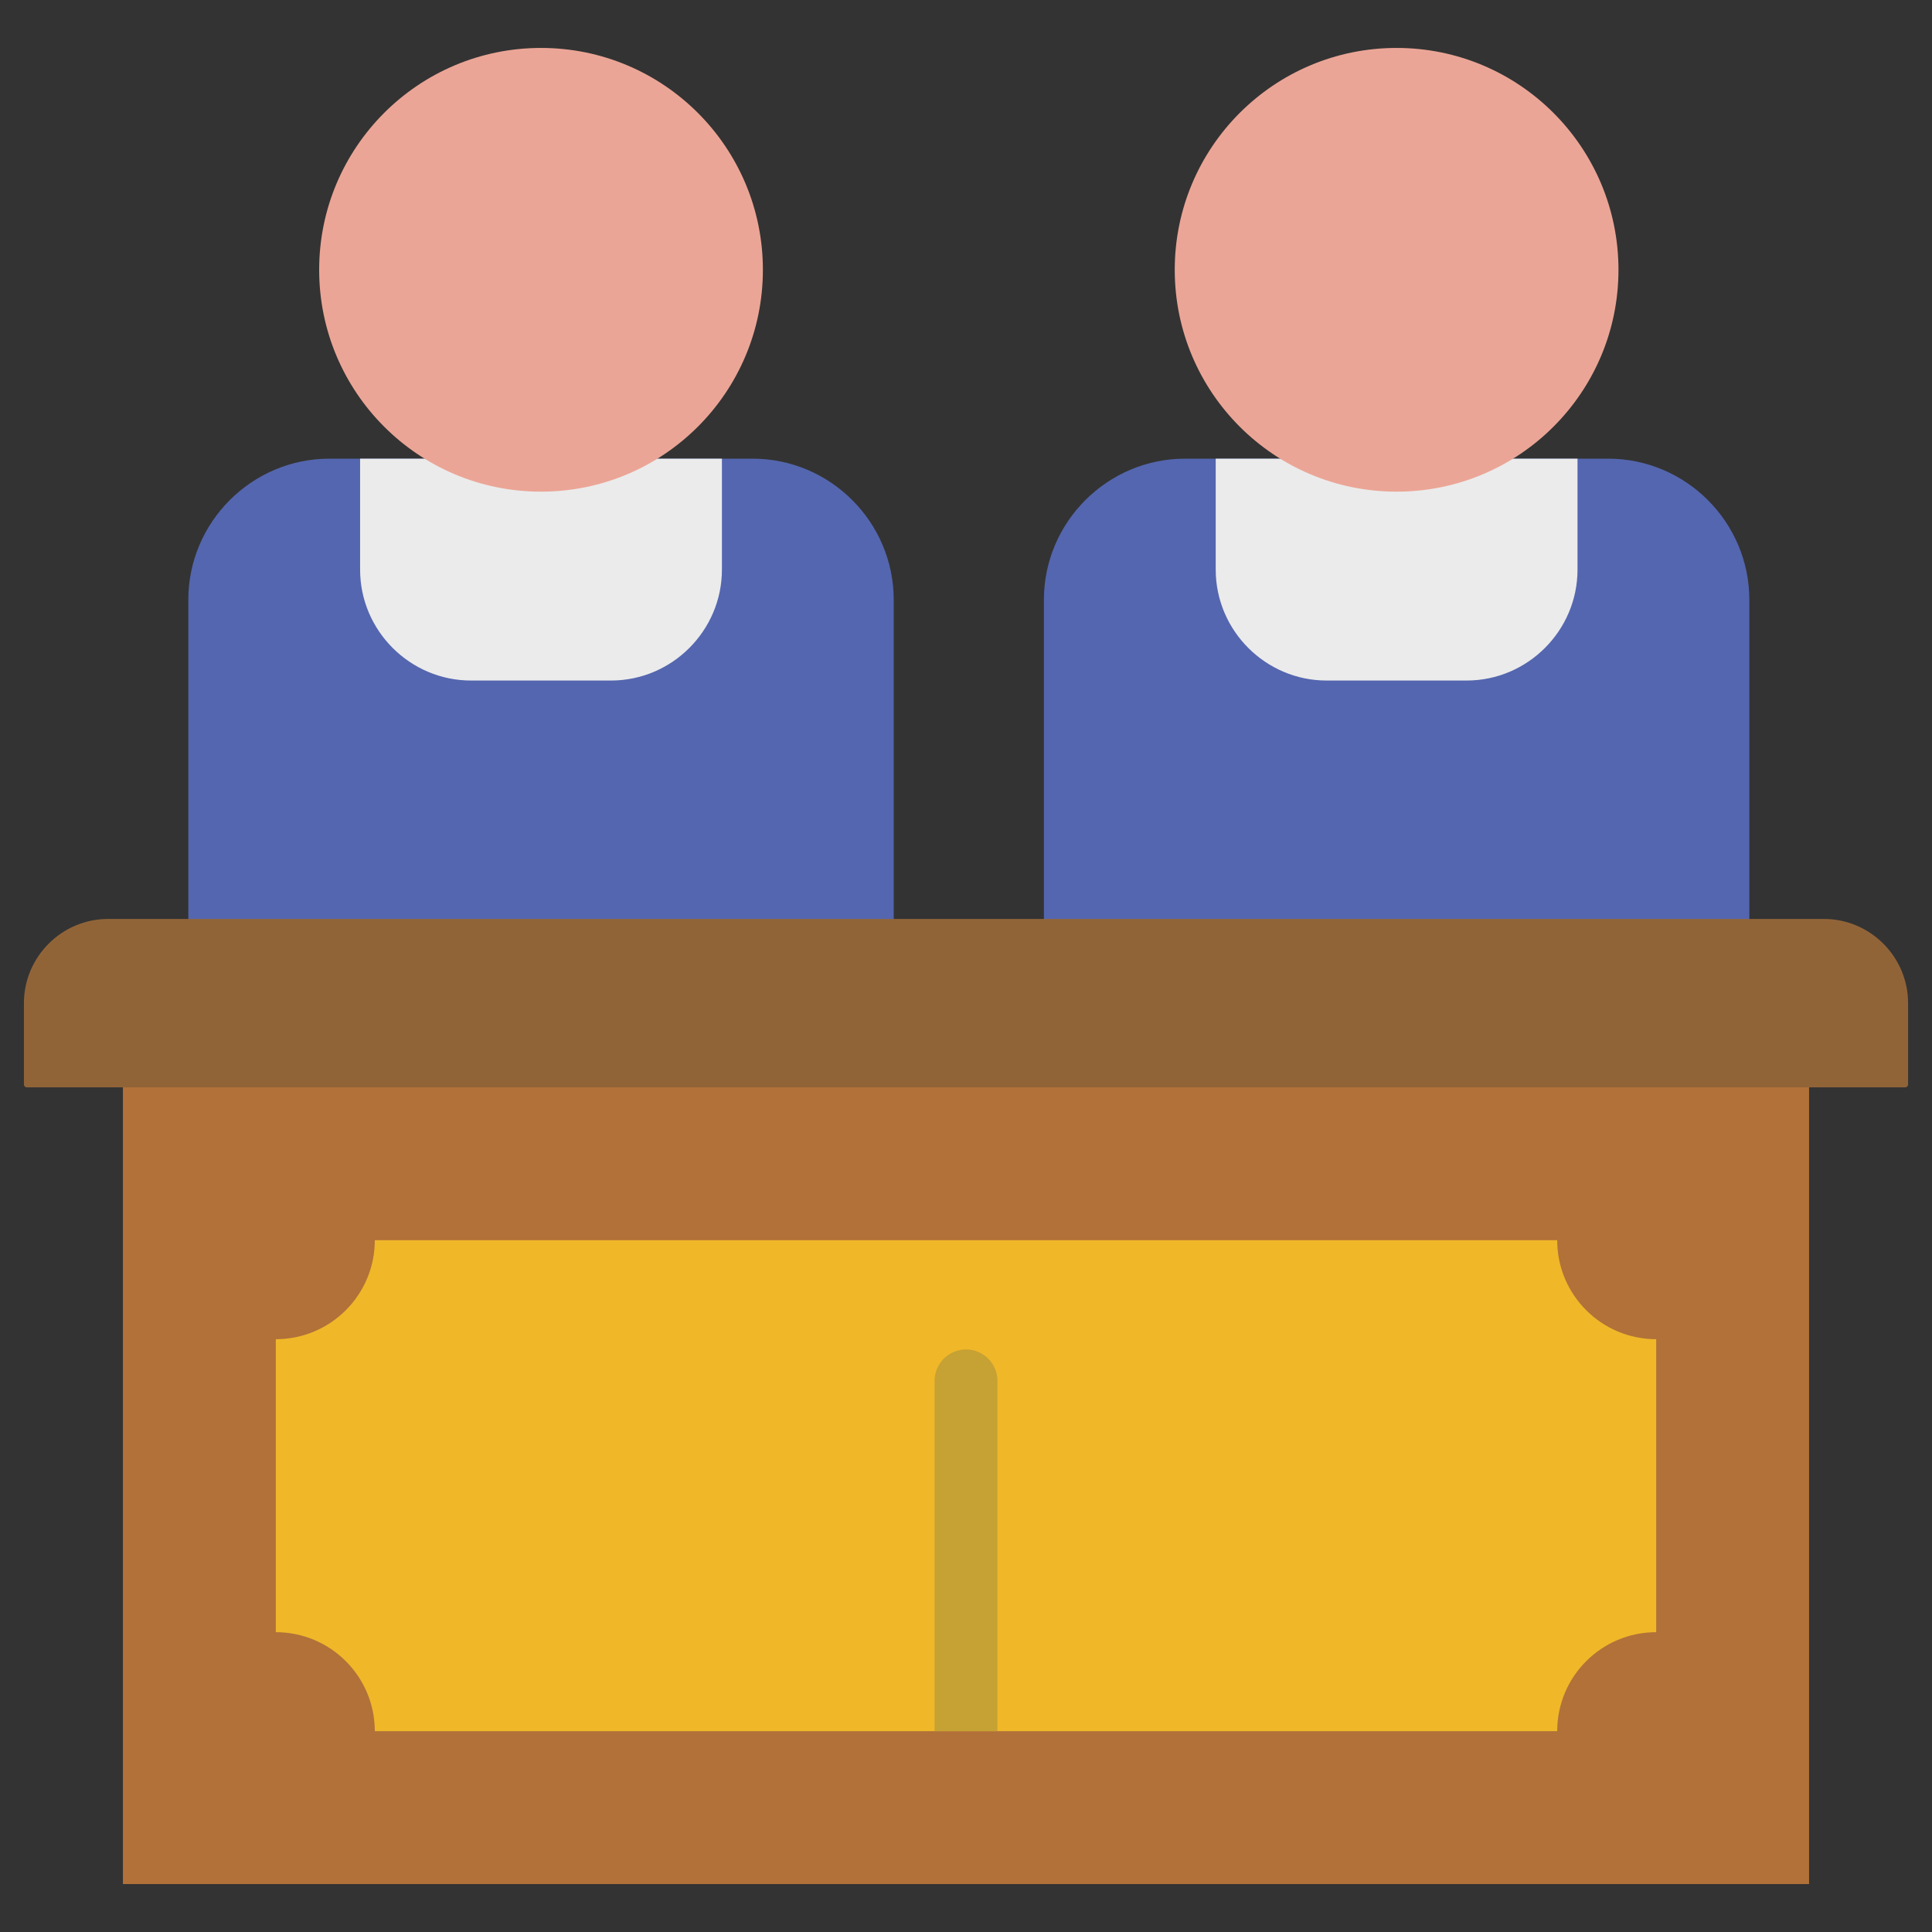 <svg id="Layer_1" height="512" viewBox="0 0 512 512" width="512" xmlns="http://www.w3.org/2000/svg"><rect x="0" y="0" width="512" height="512" fill="#333333" stroke="none"/><g clip-rule="evenodd" fill-rule="evenodd"><path d="m87.287 121.551h112.174c20.559 0 37.383 16.824 37.383 37.386v98.901h-186.938v-98.901c0-20.562 16.824-37.386 37.381-37.386" fill="#5466af"/><path d="m95.43 121.551h95.887v29.399c0 16.169-13.229 29.398-29.398 29.398h-37.089c-16.174 0-29.4-13.229-29.4-29.398z" fill="#ebebeb"/><path d="m143.373 12.703c32.475 0 58.801 26.323 58.801 58.797 0 32.471-26.326 58.794-58.801 58.794-32.469 0-58.791-26.323-58.791-58.794 0-32.474 26.322-58.797 58.791-58.797" fill="#eba596"/><path d="m314.035 121.551h112.168c20.561 0 37.387 16.824 37.387 37.386v98.901h-186.944v-98.901c0-20.562 16.827-37.386 37.389-37.386" fill="#5466af"/><path d="m322.178 121.551h95.881v29.399c0 16.169-13.229 29.398-29.398 29.398h-37.09c-16.166 0-29.393-13.229-29.393-29.398z" fill="#ebebeb"/><path d="m370.117 12.703c32.473 0 58.795 26.323 58.795 58.797 0 32.471-26.322 58.794-58.795 58.794-32.475 0-58.799-26.323-58.799-58.794 0-32.474 26.325-58.797 58.799-58.797" fill="#eba596"/><path d="m32.574 265.84h446.852v233.457h-446.852z" fill="#b17139"/><path d="m99.326 328.669h313.348c0 14.488 11.746 26.232 26.234 26.232v77.646c-14.488 0-26.234 11.742-26.234 26.229h-313.348c0-14.487-11.746-26.229-26.23-26.229v-77.646c14.484 0 26.23-11.744 26.23-26.232" fill="#f0b729"/><path d="m264.33 458.777h-16.654v-92.831c0-4.601 3.729-8.326 8.328-8.326 4.596 0 8.326 3.726 8.326 8.326z" fill="#c6a133"/><path d="m28.652 243.529h454.698c12.268 0 22.311 10.04 22.311 22.311v21.565c0 .41-.336.743-.746.743h-497.827c-.412 0-.748-.333-.748-.743v-21.565c0-12.271 10.039-22.311 22.312-22.311" fill="#916438"/></g></svg>